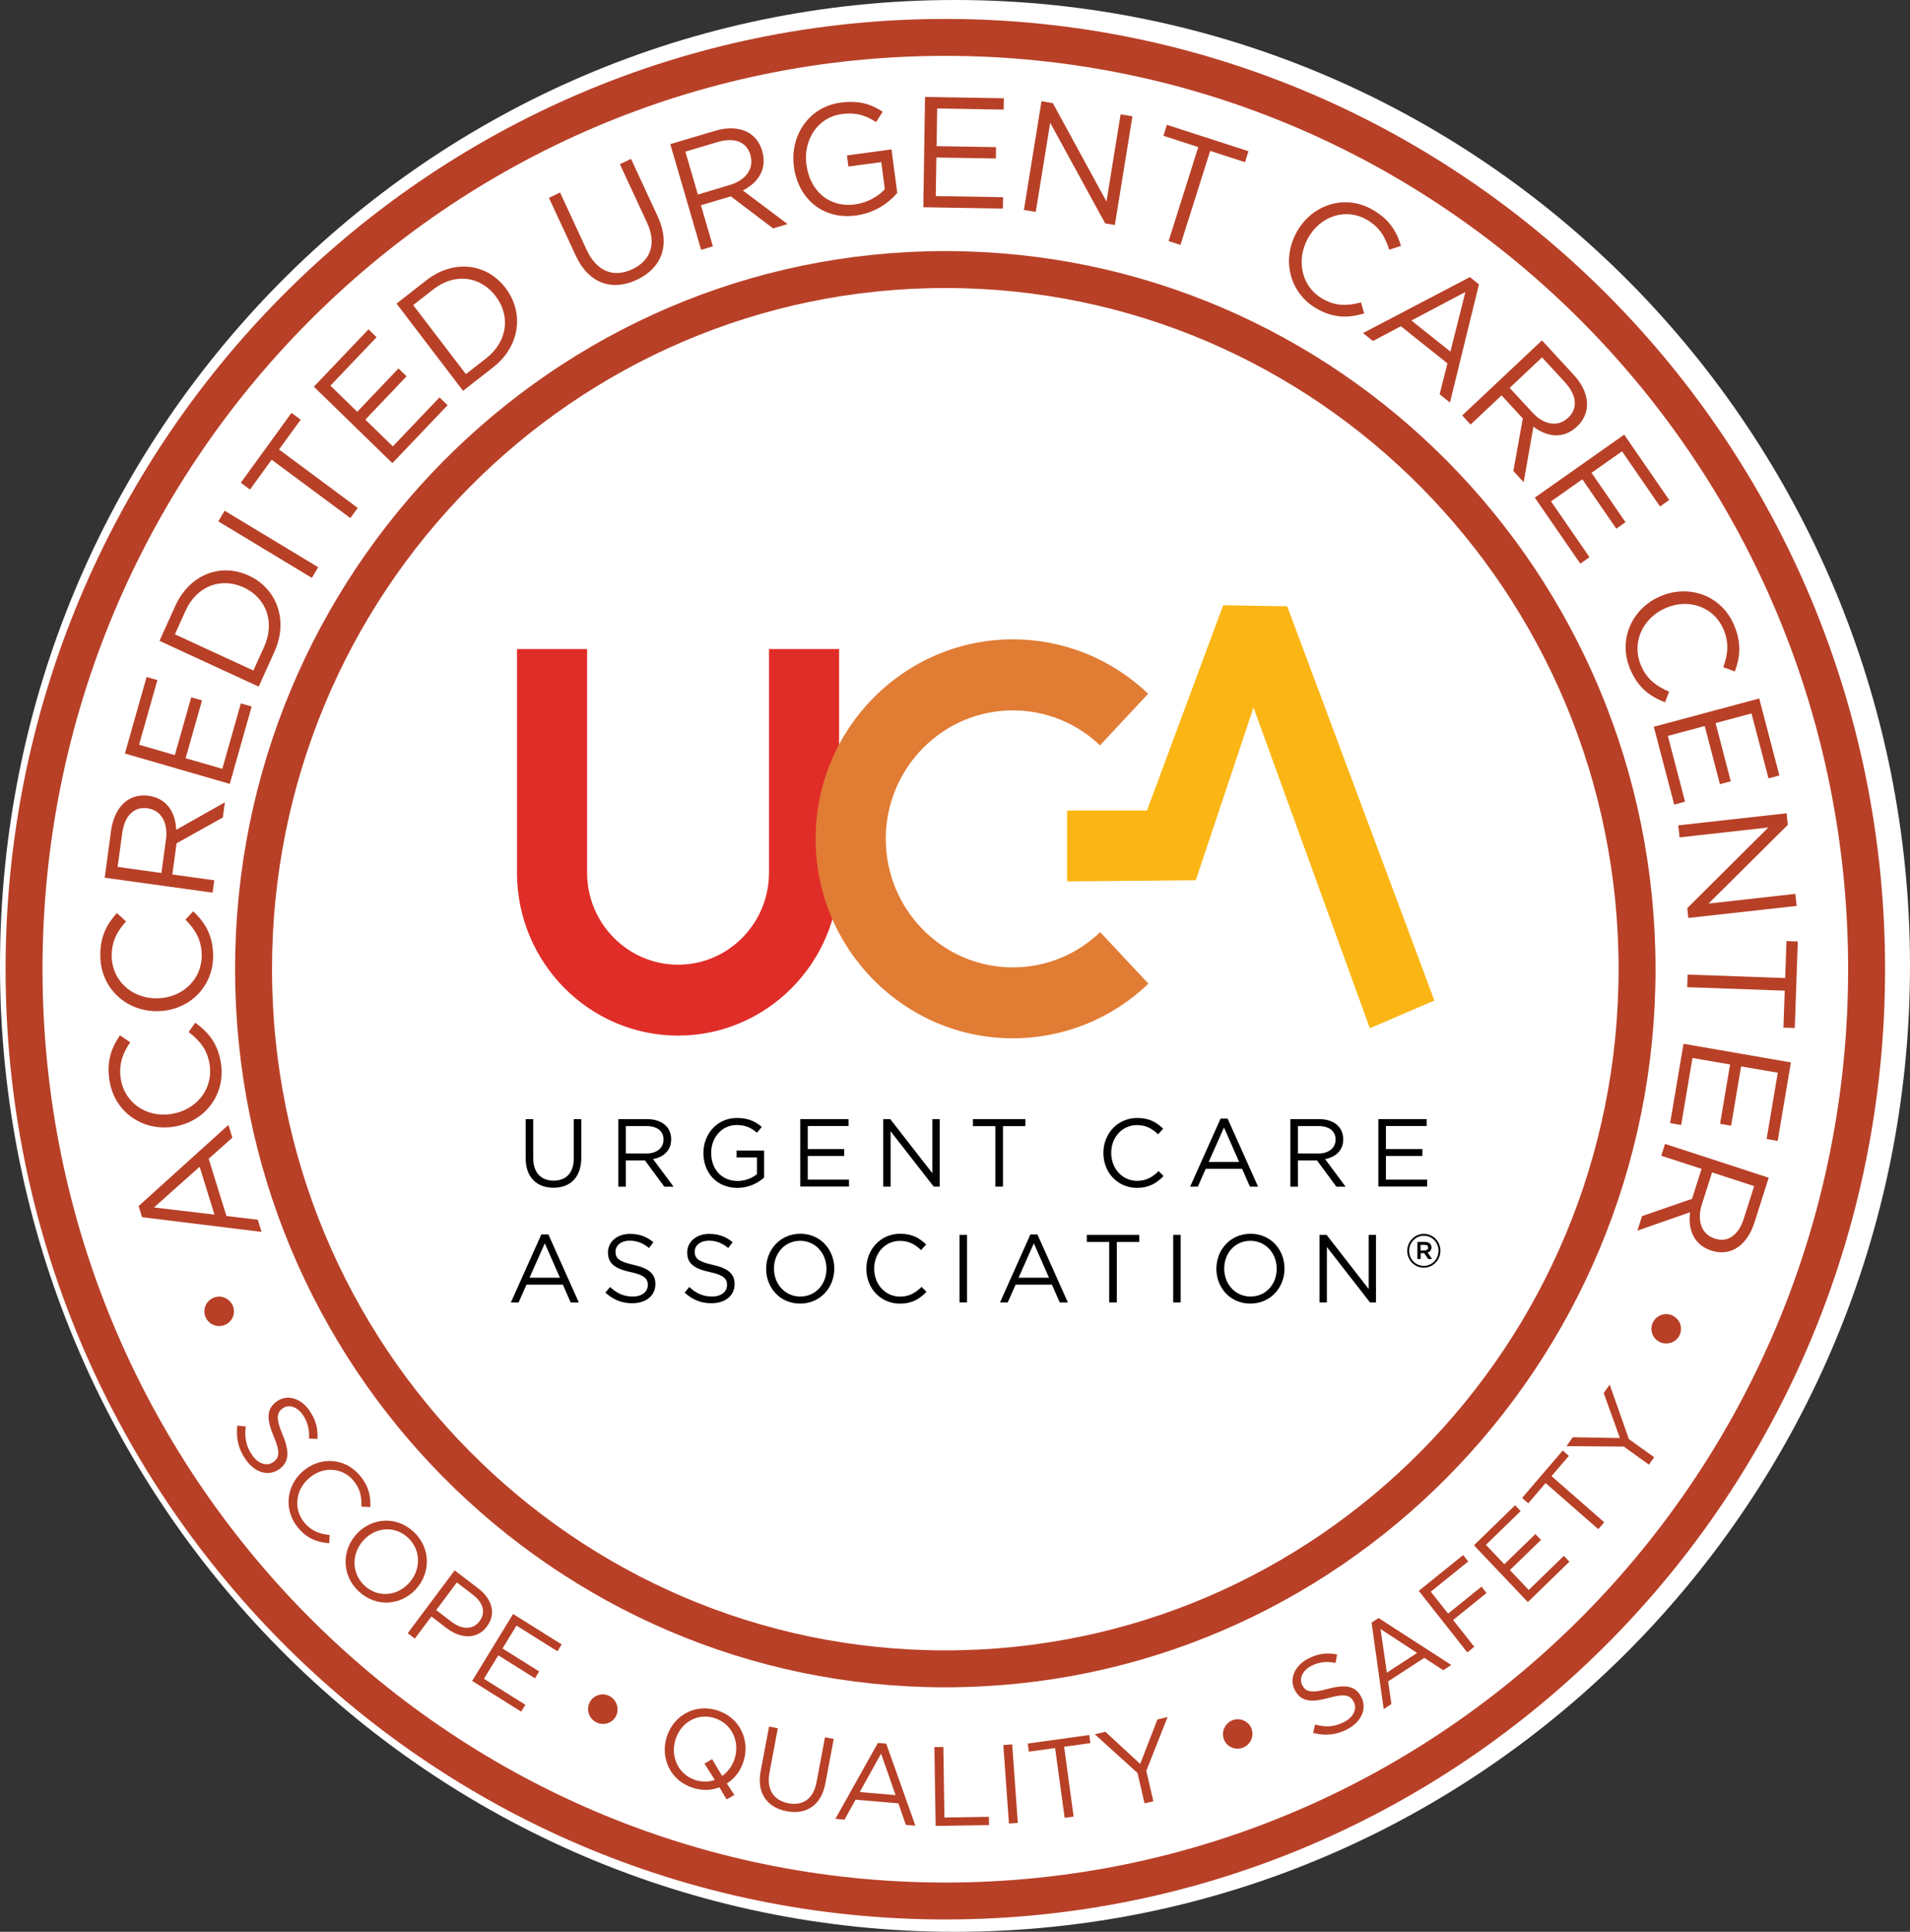 <svg width="87" height="88" viewBox="0 0 87 88" fill="none" xmlns="http://www.w3.org/2000/svg">
<rect x="0" y="0" width="87" height="88" fill="#333333" stroke="none"/>
<g id="Group 3436">
<g id="Group">
<path id="Vector" d="M43.5 88C67.524 88 87 68.301 87 44C87 19.7 67.524 0 43.5 0C19.476 0 0 19.7 0 44C0 68.301 19.476 88 43.5 88Z" fill="white"/>
<g id="Group_2">
<path id="Vector_2" d="M43.059 86.597C66.235 86.597 85.023 67.593 85.023 44.151C85.023 20.708 66.235 1.704 43.059 1.704C19.883 1.704 1.095 20.708 1.095 44.151C1.095 67.593 19.883 86.597 43.059 86.597Z" stroke="#B84027" stroke-width="1.682" stroke-miterlimit="10"/>
<path id="Vector_3" d="M43.058 76.022C60.461 76.022 74.568 61.753 74.568 44.151C74.568 26.548 60.461 12.279 43.058 12.279C25.656 12.279 11.549 26.548 11.549 44.151C11.549 61.753 25.656 76.022 43.058 76.022Z" stroke="#B84027" stroke-width="1.682" stroke-miterlimit="10"/>
<g id="Group_3">
<path id="Vector_4" d="M6.47 55.447L6.313 54.941L10.404 51.243L10.584 51.825L9.505 52.785L10.314 55.393L11.743 55.563L11.915 56.117L6.47 55.447ZM9.093 53.149L7.015 55.004L9.769 55.33L9.093 53.149Z" fill="#B84027"/>
<path id="Vector_5" d="M7.927 51.322L7.913 51.325C6.526 51.547 5.215 50.681 4.987 49.221C4.847 48.32 5.08 47.732 5.465 47.161L5.931 47.48C5.602 47.959 5.397 48.474 5.501 49.144C5.672 50.243 6.683 50.925 7.809 50.746L7.823 50.743C8.958 50.561 9.719 49.593 9.55 48.502C9.444 47.82 9.115 47.417 8.593 47.014L8.893 46.588C9.491 47.022 9.924 47.533 10.064 48.434C10.283 49.865 9.334 51.098 7.927 51.322Z" fill="#B84027"/>
<path id="Vector_6" d="M7.192 46.062H7.178C5.774 46.085 4.594 45.042 4.569 43.565C4.555 42.654 4.864 42.105 5.324 41.594L5.743 41.975C5.352 42.404 5.077 42.884 5.088 43.565C5.105 44.676 6.012 45.494 7.155 45.477H7.169C8.318 45.457 9.205 44.605 9.188 43.5C9.177 42.813 8.907 42.364 8.447 41.89L8.803 41.512C9.337 42.026 9.694 42.594 9.708 43.506C9.727 44.952 8.618 46.036 7.192 46.062Z" fill="#B84027"/>
<path id="Vector_7" d="M4.769 39.984L5.058 37.845C5.142 37.234 5.389 36.768 5.74 36.499C6.013 36.291 6.375 36.195 6.762 36.249L6.776 36.252C7.591 36.365 7.992 36.998 8.026 37.8L10.242 36.55L10.149 37.24L8.043 38.416L7.849 39.836L9.759 40.1L9.683 40.663L4.769 39.984ZM7.56 38.243C7.661 37.495 7.355 36.91 6.723 36.822L6.709 36.819C6.105 36.737 5.676 37.155 5.566 37.956L5.358 39.489L7.352 39.768L7.56 38.243Z" fill="#B84027"/>
<path id="Vector_8" d="M5.689 34.326L6.678 30.838L7.169 30.98L6.335 33.925L7.964 34.397L8.711 31.764L9.202 31.906L8.455 34.539L10.126 35.022L10.971 32.042L11.463 32.184L10.466 35.709L5.689 34.326Z" fill="#B84027"/>
<path id="Vector_9" d="M7.265 29.193L7.981 27.608C8.629 26.171 10.05 25.629 11.322 26.217L11.336 26.222C12.608 26.81 13.148 28.256 12.499 29.693L11.783 31.278L7.265 29.193ZM12.027 29.474C12.549 28.318 12.106 27.225 11.106 26.762L11.092 26.756C10.092 26.296 8.972 26.668 8.45 27.824L7.967 28.895L11.541 30.545L12.027 29.474Z" fill="#B84027"/>
<path id="Vector_10" d="M9.944 23.751L10.23 23.265L14.493 25.839L14.206 26.325L9.944 23.751Z" fill="#B84027"/>
<path id="Vector_11" d="M12.373 20.942L11.387 22.3L10.969 21.99L13.277 18.809L13.695 19.118L12.71 20.476L16.293 23.137L15.959 23.601L12.373 20.942Z" fill="#B84027"/>
<path id="Vector_12" d="M14.296 17.616L16.784 15.003L17.152 15.361L15.051 17.568L16.273 18.758L18.151 16.784L18.519 17.142L16.641 19.116L17.893 20.334L20.019 18.102L20.387 18.459L17.873 21.098L14.296 17.616Z" fill="#B84027"/>
<path id="Vector_13" d="M18.062 13.83L19.426 12.765C20.662 11.802 22.167 11.992 23.021 13.111L23.029 13.123C23.883 14.242 23.692 15.775 22.456 16.738L21.092 17.803L18.062 13.83ZM22.142 16.324C23.136 15.548 23.251 14.372 22.577 13.492L22.569 13.48C21.898 12.6 20.735 12.404 19.741 13.179L18.82 13.898L21.221 17.042L22.142 16.324Z" fill="#B84027"/>
<path id="Vector_14" d="M26.23 11.654L25.003 9.013L25.511 8.771L26.721 11.381C27.176 12.361 27.946 12.671 28.805 12.262C29.634 11.87 29.925 11.112 29.462 10.12L28.235 7.479L28.743 7.237L29.951 9.842C30.566 11.165 30.133 12.211 29.01 12.745C27.904 13.267 26.825 12.938 26.23 11.654Z" fill="#B84027"/>
<path id="Vector_15" d="M30.532 6.567L32.58 5.956C33.164 5.783 33.686 5.82 34.073 6.033C34.374 6.198 34.607 6.493 34.717 6.874L34.719 6.888C34.952 7.686 34.545 8.317 33.837 8.677L35.873 10.208L35.214 10.404L33.287 8.944L31.928 9.35L32.473 11.222L31.936 11.381L30.532 6.567ZM33.248 8.424C33.961 8.211 34.363 7.689 34.183 7.07L34.18 7.055C34.009 6.465 33.456 6.24 32.686 6.47L31.218 6.908L31.788 8.862L33.248 8.424Z" fill="#B84027"/>
<path id="Vector_16" d="M36.163 7.595L36.16 7.581C35.98 6.218 36.811 4.874 38.285 4.675C39.114 4.564 39.659 4.735 40.206 5.09L39.903 5.564C39.479 5.28 39.027 5.104 38.33 5.198C37.241 5.346 36.584 6.382 36.73 7.49L36.733 7.504C36.89 8.691 37.758 9.47 38.951 9.311C39.513 9.234 40.004 8.944 40.304 8.62L40.142 7.385L38.645 7.587L38.578 7.081L40.608 6.806L40.869 8.788C40.467 9.262 39.824 9.703 38.996 9.816C37.454 10.027 36.348 9.018 36.163 7.595Z" fill="#B84027"/>
<path id="Vector_17" d="M42.135 4.417L45.724 4.476L45.716 4.993L42.689 4.942L42.66 6.658L45.37 6.703L45.362 7.22L42.652 7.175L42.624 8.933L45.688 8.984L45.679 9.501L42.057 9.441L42.135 4.417Z" fill="#B84027"/>
<path id="Vector_18" d="M47.44 4.613L47.956 4.698L50.4 9.18L51.043 5.209L51.582 5.297L50.781 10.251L50.341 10.177L47.836 5.593L47.179 9.654L46.639 9.566L47.44 4.613Z" fill="#B84027"/>
<path id="Vector_19" d="M54.581 6.7L52.994 6.186L53.151 5.686L56.867 6.888L56.709 7.388L55.123 6.874L53.769 11.157L53.23 10.981L54.581 6.7Z" fill="#B84027"/>
<path id="Vector_20" d="M59.062 10.578L59.068 10.566C59.756 9.328 61.242 8.825 62.514 9.549C63.297 9.995 63.612 10.543 63.814 11.202L63.277 11.376C63.109 10.819 62.839 10.336 62.252 10.004C61.295 9.458 60.141 9.839 59.582 10.845L59.576 10.856C59.015 11.867 59.295 13.074 60.248 13.614C60.84 13.952 61.359 13.941 61.994 13.776L62.137 14.278C61.43 14.486 60.764 14.508 59.981 14.063C58.734 13.35 58.366 11.833 59.062 10.578Z" fill="#B84027"/>
<path id="Vector_21" d="M66.953 12.623L67.366 12.952L66.046 18.337L65.574 17.96L65.931 16.554L63.811 14.861L62.536 15.534L62.084 15.173L66.953 12.623ZM66.066 16.017L66.748 13.301L64.288 14.6L66.066 16.017Z" fill="#B84027"/>
<path id="Vector_22" d="M70.236 15.506L71.691 17.085C72.106 17.537 72.306 18.025 72.289 18.471C72.278 18.815 72.12 19.161 71.834 19.428L71.823 19.437C71.222 20.005 70.481 19.917 69.846 19.437L69.402 21.965L68.933 21.456L69.363 19.062L68.397 18.011L66.984 19.34L66.603 18.925L70.236 15.506ZM69.804 18.795C70.312 19.346 70.955 19.476 71.421 19.036L71.432 19.028C71.879 18.607 71.828 18.008 71.284 17.414L70.239 16.281L68.765 17.67L69.804 18.795Z" fill="#B84027"/>
<path id="Vector_23" d="M73.982 19.8L76.032 22.777L75.613 23.072L73.883 20.558L72.494 21.538L74.041 23.788L73.622 24.083L72.075 21.834L70.649 22.839L72.401 25.381L71.983 25.677L69.91 22.669L73.982 19.8Z" fill="#B84027"/>
<path id="Vector_24" d="M75.624 27.165L75.638 27.16C76.93 26.603 78.413 27.117 78.986 28.475C79.339 29.312 79.258 29.94 79.022 30.588L78.494 30.395C78.696 29.846 78.772 29.301 78.508 28.673C78.076 27.651 76.933 27.242 75.883 27.694L75.869 27.699C74.813 28.156 74.31 29.284 74.74 30.301C75.007 30.934 75.425 31.247 76.029 31.508L75.841 31.994C75.155 31.721 74.613 31.332 74.26 30.494C73.689 29.162 74.313 27.73 75.624 27.165Z" fill="#B84027"/>
<path id="Vector_25" d="M80.132 31.818L81.05 35.325L80.556 35.459L79.781 32.499L78.144 32.94L78.837 35.59L78.343 35.723L77.65 33.073L75.97 33.522L76.754 36.518L76.26 36.652L75.33 33.107L80.132 31.818Z" fill="#B84027"/>
<path id="Vector_26" d="M81.378 37.047L81.434 37.575L77.823 41.16L81.777 40.719L81.836 41.268L76.902 41.816L76.855 41.367L80.55 37.694L76.504 38.146L76.445 37.598L81.378 37.047Z" fill="#B84027"/>
<path id="Vector_27" d="M81.314 44.554L81.373 42.87L81.889 42.887L81.752 46.829L81.235 46.812L81.294 45.128L76.852 44.969L76.871 44.395L81.314 44.554Z" fill="#B84027"/>
<path id="Vector_28" d="M81.575 48.397L80.972 51.973L80.469 51.885L80.977 48.865L79.306 48.579L78.851 51.28L78.349 51.192L78.804 48.491L77.091 48.195L76.577 51.249L76.074 51.16L76.684 47.548L81.575 48.397Z" fill="#B84027"/>
<path id="Vector_29" d="M80.564 53.649L79.91 55.702C79.722 56.29 79.399 56.702 79.006 56.907C78.703 57.063 78.329 57.094 77.958 56.972L77.944 56.966C77.161 56.711 76.877 56.015 76.981 55.222L74.583 56.06L74.794 55.398L77.071 54.611L77.506 53.245L75.67 52.649L75.841 52.109L80.564 53.649ZM77.517 54.873C77.29 55.589 77.492 56.219 78.099 56.418L78.113 56.424C78.694 56.614 79.188 56.276 79.433 55.506L79.901 54.032L77.984 53.407L77.517 54.873Z" fill="#B84027"/>
</g>
<g id="Group_4">
<path id="Vector_30" d="M10.808 64.942L11.193 64.979C11.134 65.485 11.204 65.879 11.49 66.291C11.768 66.692 12.159 66.808 12.445 66.604L12.453 66.598C12.723 66.408 12.774 66.149 12.467 65.431C12.136 64.644 12.133 64.175 12.611 63.837L12.619 63.832C13.074 63.508 13.697 63.681 14.091 64.249C14.391 64.684 14.486 65.079 14.461 65.55L14.074 65.533C14.102 65.101 14.004 64.755 13.793 64.451C13.523 64.064 13.147 63.965 12.886 64.15L12.877 64.155C12.605 64.349 12.557 64.613 12.875 65.365C13.195 66.129 13.169 66.604 12.729 66.919L12.72 66.925C12.223 67.277 11.605 67.081 11.195 66.49C10.861 66.019 10.746 65.522 10.808 64.942Z" fill="#B84027"/>
<path id="Vector_31" d="M13.799 67.019L13.807 67.013C14.568 66.354 15.694 66.391 16.382 67.203C16.806 67.706 16.887 68.155 16.868 68.652L16.463 68.632C16.48 68.212 16.416 67.82 16.096 67.442C15.576 66.831 14.706 66.791 14.085 67.328L14.076 67.334C13.453 67.874 13.358 68.76 13.871 69.368C14.192 69.745 14.545 69.873 15.017 69.924L14.995 70.299C14.467 70.257 14.009 70.106 13.585 69.603C12.914 68.808 13.026 67.689 13.799 67.019Z" fill="#B84027"/>
<path id="Vector_32" d="M16.247 69.876L16.253 69.868C16.921 69.146 18.05 69.032 18.851 69.788C19.648 70.546 19.606 71.68 18.938 72.398L18.932 72.407C18.264 73.128 17.135 73.242 16.334 72.486C15.537 71.728 15.579 70.597 16.247 69.876ZM18.617 72.126L18.626 72.117C19.176 71.523 19.193 70.626 18.592 70.055C17.991 69.487 17.121 69.558 16.57 70.151L16.562 70.16C16.012 70.754 15.995 71.651 16.596 72.222C17.194 72.79 18.067 72.719 18.617 72.126Z" fill="#B84027"/>
<path id="Vector_33" d="M20.709 71.537L21.785 72.358C22.433 72.855 22.602 73.523 22.181 74.088L22.175 74.097C21.714 74.713 20.959 74.636 20.347 74.171L19.651 73.636L18.895 74.645L18.572 74.398L20.709 71.537ZM20.577 73.886C21.052 74.25 21.554 74.236 21.835 73.861L21.841 73.852C22.147 73.443 21.998 72.995 21.535 72.642L20.81 72.086L19.869 73.344L20.577 73.886Z" fill="#B84027"/>
<path id="Vector_34" d="M23.371 73.523L25.584 74.909L25.393 75.222L23.526 74.051L22.888 75.094L24.559 76.139L24.368 76.451L22.697 75.406L22.043 76.474L23.93 77.659L23.739 77.971L21.507 76.571L23.371 73.523Z" fill="#B84027"/>
<path id="Vector_35" d="M26.848 77.576L26.85 77.568C27.002 77.232 27.412 77.096 27.738 77.249C28.061 77.4 28.226 77.806 28.072 78.141L28.069 78.15C27.918 78.485 27.519 78.624 27.182 78.468C26.845 78.312 26.693 77.911 26.848 77.576Z" fill="#B84027"/>
<path id="Vector_36" d="M32.77 81.419C32.411 81.558 32.001 81.581 31.574 81.447C30.529 81.121 30.075 80.084 30.364 79.141L30.367 79.132C30.653 78.189 31.619 77.585 32.664 77.911C33.708 78.238 34.163 79.275 33.874 80.218L33.871 80.226C33.739 80.658 33.469 81.016 33.107 81.246L33.45 81.766L33.096 81.97L32.77 81.419ZM32.56 81.081L32.088 80.34L32.436 80.132L32.894 80.902C33.152 80.72 33.36 80.448 33.464 80.11L33.467 80.101C33.703 79.323 33.329 78.51 32.543 78.263C31.757 78.016 31.007 78.471 30.768 79.246L30.765 79.255C30.529 80.033 30.903 80.845 31.689 81.092C31.995 81.189 32.301 81.175 32.56 81.081Z" fill="#B84027"/>
<path id="Vector_37" d="M34.646 80.698L35.031 78.65L35.429 78.727L35.05 80.749C34.907 81.51 35.233 82.013 35.91 82.144C36.561 82.269 37.05 81.956 37.193 81.186L37.578 79.138L37.976 79.215L37.597 81.232C37.406 82.257 36.713 82.677 35.831 82.507C34.958 82.342 34.461 81.695 34.646 80.698Z" fill="#B84027"/>
<path id="Vector_38" d="M39.987 79.397L40.366 79.428L41.697 83.166L41.261 83.129L40.922 82.149L38.97 81.982L38.468 82.891L38.052 82.856L39.987 79.397ZM40.793 81.774L40.133 79.882L39.161 81.635L40.793 81.774Z" fill="#B84027"/>
<path id="Vector_39" d="M42.562 79.587L42.969 79.581L43.019 82.794L45.044 82.763L45.05 83.138L42.618 83.177L42.562 79.587Z" fill="#B84027"/>
<path id="Vector_40" d="M45.701 79.491L46.105 79.462L46.361 83.038L45.957 83.067L45.701 79.491Z" fill="#B84027"/>
<path id="Vector_41" d="M48.06 79.63L46.864 79.794L46.813 79.425L49.616 79.036L49.666 79.405L48.47 79.57L48.903 82.751L48.495 82.808L48.06 79.63Z" fill="#B84027"/>
<path id="Vector_42" d="M51.814 80.766L49.868 79.002L50.349 78.888L51.935 80.354L52.721 78.326L53.182 78.218L52.213 80.669L52.536 82.055L52.134 82.149L51.814 80.766Z" fill="#B84027"/>
<path id="Vector_43" d="M55.748 79.229L55.745 79.221C55.619 78.874 55.81 78.485 56.147 78.36C56.478 78.235 56.88 78.403 57.006 78.746L57.009 78.755C57.135 79.101 56.953 79.485 56.607 79.615C56.262 79.746 55.874 79.573 55.748 79.229Z" fill="#B84027"/>
<path id="Vector_44" d="M59.812 78.942L59.902 78.562C60.387 78.69 60.783 78.673 61.227 78.442C61.657 78.218 61.825 77.843 61.665 77.528L61.659 77.519C61.508 77.224 61.264 77.139 60.519 77.346C59.702 77.57 59.245 77.508 58.978 76.985L58.972 76.977C58.717 76.477 58.975 75.875 59.581 75.559C60.048 75.318 60.449 75.275 60.904 75.366L60.834 75.753C60.413 75.665 60.064 75.716 59.733 75.886C59.318 76.102 59.169 76.468 59.312 76.755L59.318 76.764C59.469 77.065 59.722 77.147 60.5 76.931C61.292 76.716 61.752 76.804 61.999 77.292L62.005 77.301C62.283 77.846 62.005 78.44 61.37 78.772C60.87 79.036 60.37 79.084 59.812 78.942Z" fill="#B84027"/>
<path id="Vector_45" d="M62.474 73.915L62.794 73.707L66.107 75.846L65.74 76.085L64.877 75.52L63.229 76.593L63.378 77.624L63.027 77.852L62.474 73.915ZM64.549 75.298L62.884 74.207L63.17 76.196L64.549 75.298Z" fill="#B84027"/>
<path id="Vector_46" d="M64.625 72.469L66.647 70.839L66.877 71.131L65.172 72.506L65.961 73.506L67.483 72.276L67.711 72.566L66.189 73.796L67.152 75.017L66.835 75.272L64.625 72.469Z" fill="#B84027"/>
<path id="Vector_47" d="M67.138 70.393L69.013 68.569L69.266 68.836L67.682 70.373L68.522 71.256L69.937 69.882L70.19 70.149L68.775 71.523L69.634 72.429L71.235 70.873L71.487 71.14L69.592 72.98L67.138 70.393Z" fill="#B84027"/>
<path id="Vector_48" d="M70.401 67.558L69.612 68.481L69.331 68.237L71.182 66.076L71.462 66.32L70.671 67.243L73.072 69.345L72.802 69.66L70.401 67.558Z" fill="#B84027"/>
<path id="Vector_49" d="M73.964 65.897L71.353 65.877L71.639 65.471L73.787 65.508L73.049 63.462L73.321 63.073L74.197 65.559L75.346 66.382L75.107 66.72L73.964 65.897Z" fill="#B84027"/>
</g>
</g>
</g>
<g id="Group_5">
<path id="Vector_50" d="M75.223 60.537V60.525C75.223 60.156 75.537 59.861 75.897 59.861C76.25 59.861 76.57 60.159 76.57 60.525V60.537C76.57 60.906 76.267 61.201 75.897 61.201C75.526 61.201 75.223 60.906 75.223 60.537Z" fill="#B84027"/>
</g>
<g id="Group_6">
<path id="Vector_51" d="M9.309 59.741V59.73C9.309 59.361 9.623 59.065 9.983 59.065C10.336 59.065 10.656 59.364 10.656 59.73V59.741C10.656 60.111 10.353 60.406 9.983 60.406C9.612 60.406 9.309 60.108 9.309 59.741Z" fill="#B84027"/>
</g>
<g id="Group_7">
<path id="Vector_52" d="M58.633 27.62L55.715 27.572L52.245 36.922H48.605V40.151L54.466 40.1L57.097 32.227L62.396 46.84L65.336 45.577L58.633 27.62Z" fill="#FBB615"/>
<path id="Vector_53" d="M30.886 47.175C26.84 47.175 23.549 43.847 23.549 39.754V29.565H26.742V39.754C26.742 42.066 28.601 43.946 30.886 43.946C33.172 43.946 35.028 42.066 35.028 39.754V29.565H38.221V39.754C38.224 43.847 34.93 47.175 30.886 47.175Z" fill="#E02D28"/>
<path id="Vector_54" d="M46.134 47.298C41.181 47.298 37.151 43.222 37.151 38.211C37.151 33.201 41.181 29.125 46.134 29.125C48.437 29.125 50.624 30.006 52.298 31.602L50.105 33.954C49.027 32.925 47.617 32.36 46.134 32.36C42.944 32.36 40.347 34.985 40.347 38.214C40.347 41.441 42.941 44.068 46.134 44.068C47.623 44.068 49.035 43.497 50.113 42.463L52.312 44.81C50.639 46.411 48.443 47.298 46.134 47.298Z" fill="#E17C35"/>
</g>
<g id="Group_8">
<path id="Vector_55" d="M23.945 52.768V50.979H24.287V52.746C24.287 53.41 24.635 53.782 25.216 53.782C25.778 53.782 26.135 53.439 26.135 52.768V50.979H26.477V52.743C26.477 53.64 25.969 54.106 25.208 54.106C24.458 54.103 23.945 53.638 23.945 52.768Z" fill="#010101"/>
<path id="Vector_56" d="M28.162 50.979H29.471C29.844 50.979 30.145 51.093 30.336 51.286C30.485 51.436 30.572 51.649 30.572 51.894V51.902C30.572 52.41 30.223 52.712 29.746 52.8L30.681 54.058H30.26L29.378 52.862H28.508V54.058H28.165V50.979H28.162ZM29.44 52.547C29.895 52.547 30.223 52.308 30.223 51.913V51.905C30.223 51.527 29.937 51.297 29.445 51.297H28.508V52.544H29.44V52.547Z" fill="#010101"/>
<path id="Vector_57" d="M32.04 52.527V52.518C32.04 51.675 32.652 50.928 33.565 50.928C34.079 50.928 34.396 51.078 34.699 51.337L34.478 51.601C34.242 51.394 33.983 51.249 33.551 51.249C32.877 51.249 32.394 51.825 32.394 52.51V52.518C32.394 53.251 32.86 53.797 33.599 53.797C33.947 53.797 34.267 53.66 34.478 53.49V52.726H33.551V52.413H34.806V53.64C34.523 53.896 34.099 54.112 33.585 54.112C32.63 54.109 32.04 53.404 32.04 52.527Z" fill="#010101"/>
<path id="Vector_58" d="M36.451 50.979H38.65V51.294H36.794V52.345H38.453V52.66H36.794V53.737H38.672V54.052H36.451V50.979Z" fill="#010101"/>
<path id="Vector_59" d="M40.231 50.979H40.551L42.469 53.444V50.979H42.803V54.055H42.531L40.566 51.533V54.055H40.231V50.979Z" fill="#010101"/>
<path id="Vector_60" d="M45.34 51.3H44.317V50.979H46.707V51.3H45.685V54.055H45.337V51.3H45.34Z" fill="#010101"/>
<path id="Vector_61" d="M50.259 52.527V52.518C50.259 51.649 50.902 50.928 51.798 50.928C52.351 50.928 52.68 51.127 52.983 51.416L52.75 51.672C52.494 51.425 52.208 51.252 51.792 51.252C51.118 51.252 50.616 51.805 50.616 52.513V52.521C50.616 53.234 51.124 53.791 51.792 53.791C52.211 53.791 52.483 53.629 52.775 53.348L53 53.572C52.682 53.899 52.334 54.112 51.784 54.112C50.908 54.109 50.259 53.41 50.259 52.527Z" fill="#010101"/>
<path id="Vector_62" d="M55.597 50.956H55.917L57.304 54.055H56.934L56.577 53.243H54.92L54.561 54.055H54.21L55.597 50.956ZM56.442 52.93L55.752 51.362L55.055 52.93H56.442Z" fill="#010101"/>
<path id="Vector_63" d="M58.773 50.979H60.082C60.456 50.979 60.756 51.093 60.947 51.286C61.096 51.436 61.183 51.649 61.183 51.894V51.902C61.183 52.41 60.835 52.712 60.357 52.8L61.292 54.058H60.871L59.989 52.862H59.119V54.058H58.776V50.979H58.773ZM60.051 52.547C60.506 52.547 60.835 52.308 60.835 51.913V51.905C60.835 51.527 60.548 51.297 60.057 51.297H59.119V52.544H60.051V52.547Z" fill="#010101"/>
<path id="Vector_64" d="M62.786 50.979H64.985V51.294H63.129V52.345H64.788V52.66H63.129V53.737H65.007V54.052H62.786V50.979Z" fill="#010101"/>
<path id="Vector_65" d="M24.658 56.233H24.978L26.365 59.332H25.994L25.638 58.52H23.981L23.622 59.332H23.27L24.658 56.233ZM25.506 58.205L24.815 56.637L24.119 58.205H25.506Z" fill="#010101"/>
<path id="Vector_66" d="M27.575 58.883L27.789 58.628C28.106 58.918 28.409 59.062 28.831 59.062C29.238 59.062 29.507 58.844 29.507 58.54V58.531C29.507 58.247 29.356 58.083 28.715 57.946C28.016 57.793 27.693 57.563 27.693 57.057V57.049C27.693 56.566 28.114 56.208 28.693 56.208C29.137 56.208 29.454 56.336 29.763 56.586L29.563 56.853C29.283 56.62 28.999 56.517 28.684 56.517C28.289 56.517 28.036 56.736 28.036 57.014V57.023C28.036 57.313 28.193 57.475 28.861 57.62C29.538 57.77 29.853 58.02 29.853 58.489V58.497C29.853 59.026 29.417 59.366 28.814 59.366C28.336 59.375 27.94 59.213 27.575 58.883Z" fill="#010101"/>
<path id="Vector_67" d="M31.184 58.883L31.397 58.628C31.714 58.918 32.018 59.062 32.439 59.062C32.846 59.062 33.116 58.844 33.116 58.54V58.531C33.116 58.247 32.964 58.083 32.324 57.946C31.625 57.793 31.302 57.563 31.302 57.057V57.049C31.302 56.566 31.723 56.208 32.301 56.208C32.745 56.208 33.062 56.336 33.371 56.586L33.172 56.853C32.891 56.62 32.607 56.517 32.293 56.517C31.897 56.517 31.644 56.736 31.644 57.014V57.023C31.644 57.313 31.801 57.475 32.47 57.62C33.147 57.77 33.461 58.02 33.461 58.489V58.497C33.461 59.026 33.026 59.366 32.422 59.366C31.942 59.375 31.549 59.213 31.184 58.883Z" fill="#010101"/>
<path id="Vector_68" d="M34.898 57.801V57.793C34.898 56.944 35.528 56.202 36.454 56.202C37.381 56.202 38.001 56.935 38.001 57.784V57.793C38.001 58.642 37.372 59.383 36.446 59.383C35.519 59.383 34.898 58.651 34.898 57.801ZM37.645 57.801V57.793C37.645 57.094 37.142 56.523 36.446 56.523C35.749 56.523 35.255 57.086 35.255 57.784V57.793C35.255 58.492 35.758 59.062 36.454 59.062C37.151 59.062 37.645 58.5 37.645 57.801Z" fill="#010101"/>
<path id="Vector_69" d="M39.462 57.801V57.793C39.462 56.924 40.105 56.202 41.001 56.202C41.554 56.202 41.883 56.401 42.186 56.691L41.953 56.946C41.697 56.699 41.411 56.526 40.995 56.526C40.321 56.526 39.819 57.08 39.819 57.787V57.796C39.819 58.509 40.327 59.065 40.995 59.065C41.413 59.065 41.686 58.904 41.978 58.622L42.203 58.847C41.885 59.173 41.537 59.386 40.987 59.386C40.111 59.383 39.462 58.685 39.462 57.801Z" fill="#010101"/>
<path id="Vector_70" d="M43.705 56.253H44.047V59.33H43.705V56.253Z" fill="#010101"/>
<path id="Vector_71" d="M46.934 56.233H47.254L48.642 59.332H48.271L47.914 58.52H46.26L45.901 59.332H45.55L46.934 56.233ZM47.782 58.205L47.092 56.637L46.395 58.205H47.782Z" fill="#010101"/>
<path id="Vector_72" d="M50.526 56.574H49.504V56.253H51.894V56.574H50.871V59.33H50.523V56.574H50.526Z" fill="#010101"/>
<path id="Vector_73" d="M53.438 56.253H53.78V59.33H53.438V56.253Z" fill="#010101"/>
<path id="Vector_74" d="M55.406 57.801V57.793C55.406 56.944 56.035 56.202 56.962 56.202C57.889 56.202 58.509 56.935 58.509 57.784V57.793C58.509 58.642 57.88 59.383 56.953 59.383C56.027 59.383 55.406 58.651 55.406 57.801ZM58.153 57.801V57.793C58.153 57.094 57.65 56.523 56.953 56.523C56.257 56.523 55.763 57.086 55.763 57.784V57.793C55.763 58.492 56.266 59.062 56.962 59.062C57.656 59.062 58.153 58.5 58.153 57.801Z" fill="#010101"/>
<path id="Vector_75" d="M60.105 56.253H60.425L62.343 58.719V56.253H62.677V59.33H62.404L60.439 56.807V59.33H60.105V56.253Z" fill="#010101"/>
<path id="Vector_76" d="M64.1 56.983V56.978C64.1 56.56 64.434 56.208 64.855 56.208C65.282 56.208 65.61 56.554 65.61 56.972V56.978C65.61 57.395 65.276 57.747 64.855 57.747C64.428 57.75 64.1 57.401 64.1 56.983ZM65.523 56.98V56.975C65.523 56.603 65.237 56.293 64.855 56.293C64.476 56.293 64.187 56.605 64.187 56.978V56.983C64.187 57.355 64.473 57.665 64.855 57.665C65.231 57.665 65.523 57.353 65.523 56.98ZM64.56 56.574H64.908C65.077 56.574 65.203 56.657 65.203 56.821C65.203 56.949 65.13 57.029 65.026 57.057L65.231 57.353H65.054L64.872 57.086H64.712V57.353H64.563V56.574H64.56ZM64.894 56.963C64.995 56.963 65.052 56.91 65.052 56.836C65.052 56.753 64.995 56.708 64.894 56.708H64.706V56.963H64.894Z" fill="#010101"/>
</g>
</g>
</svg>

